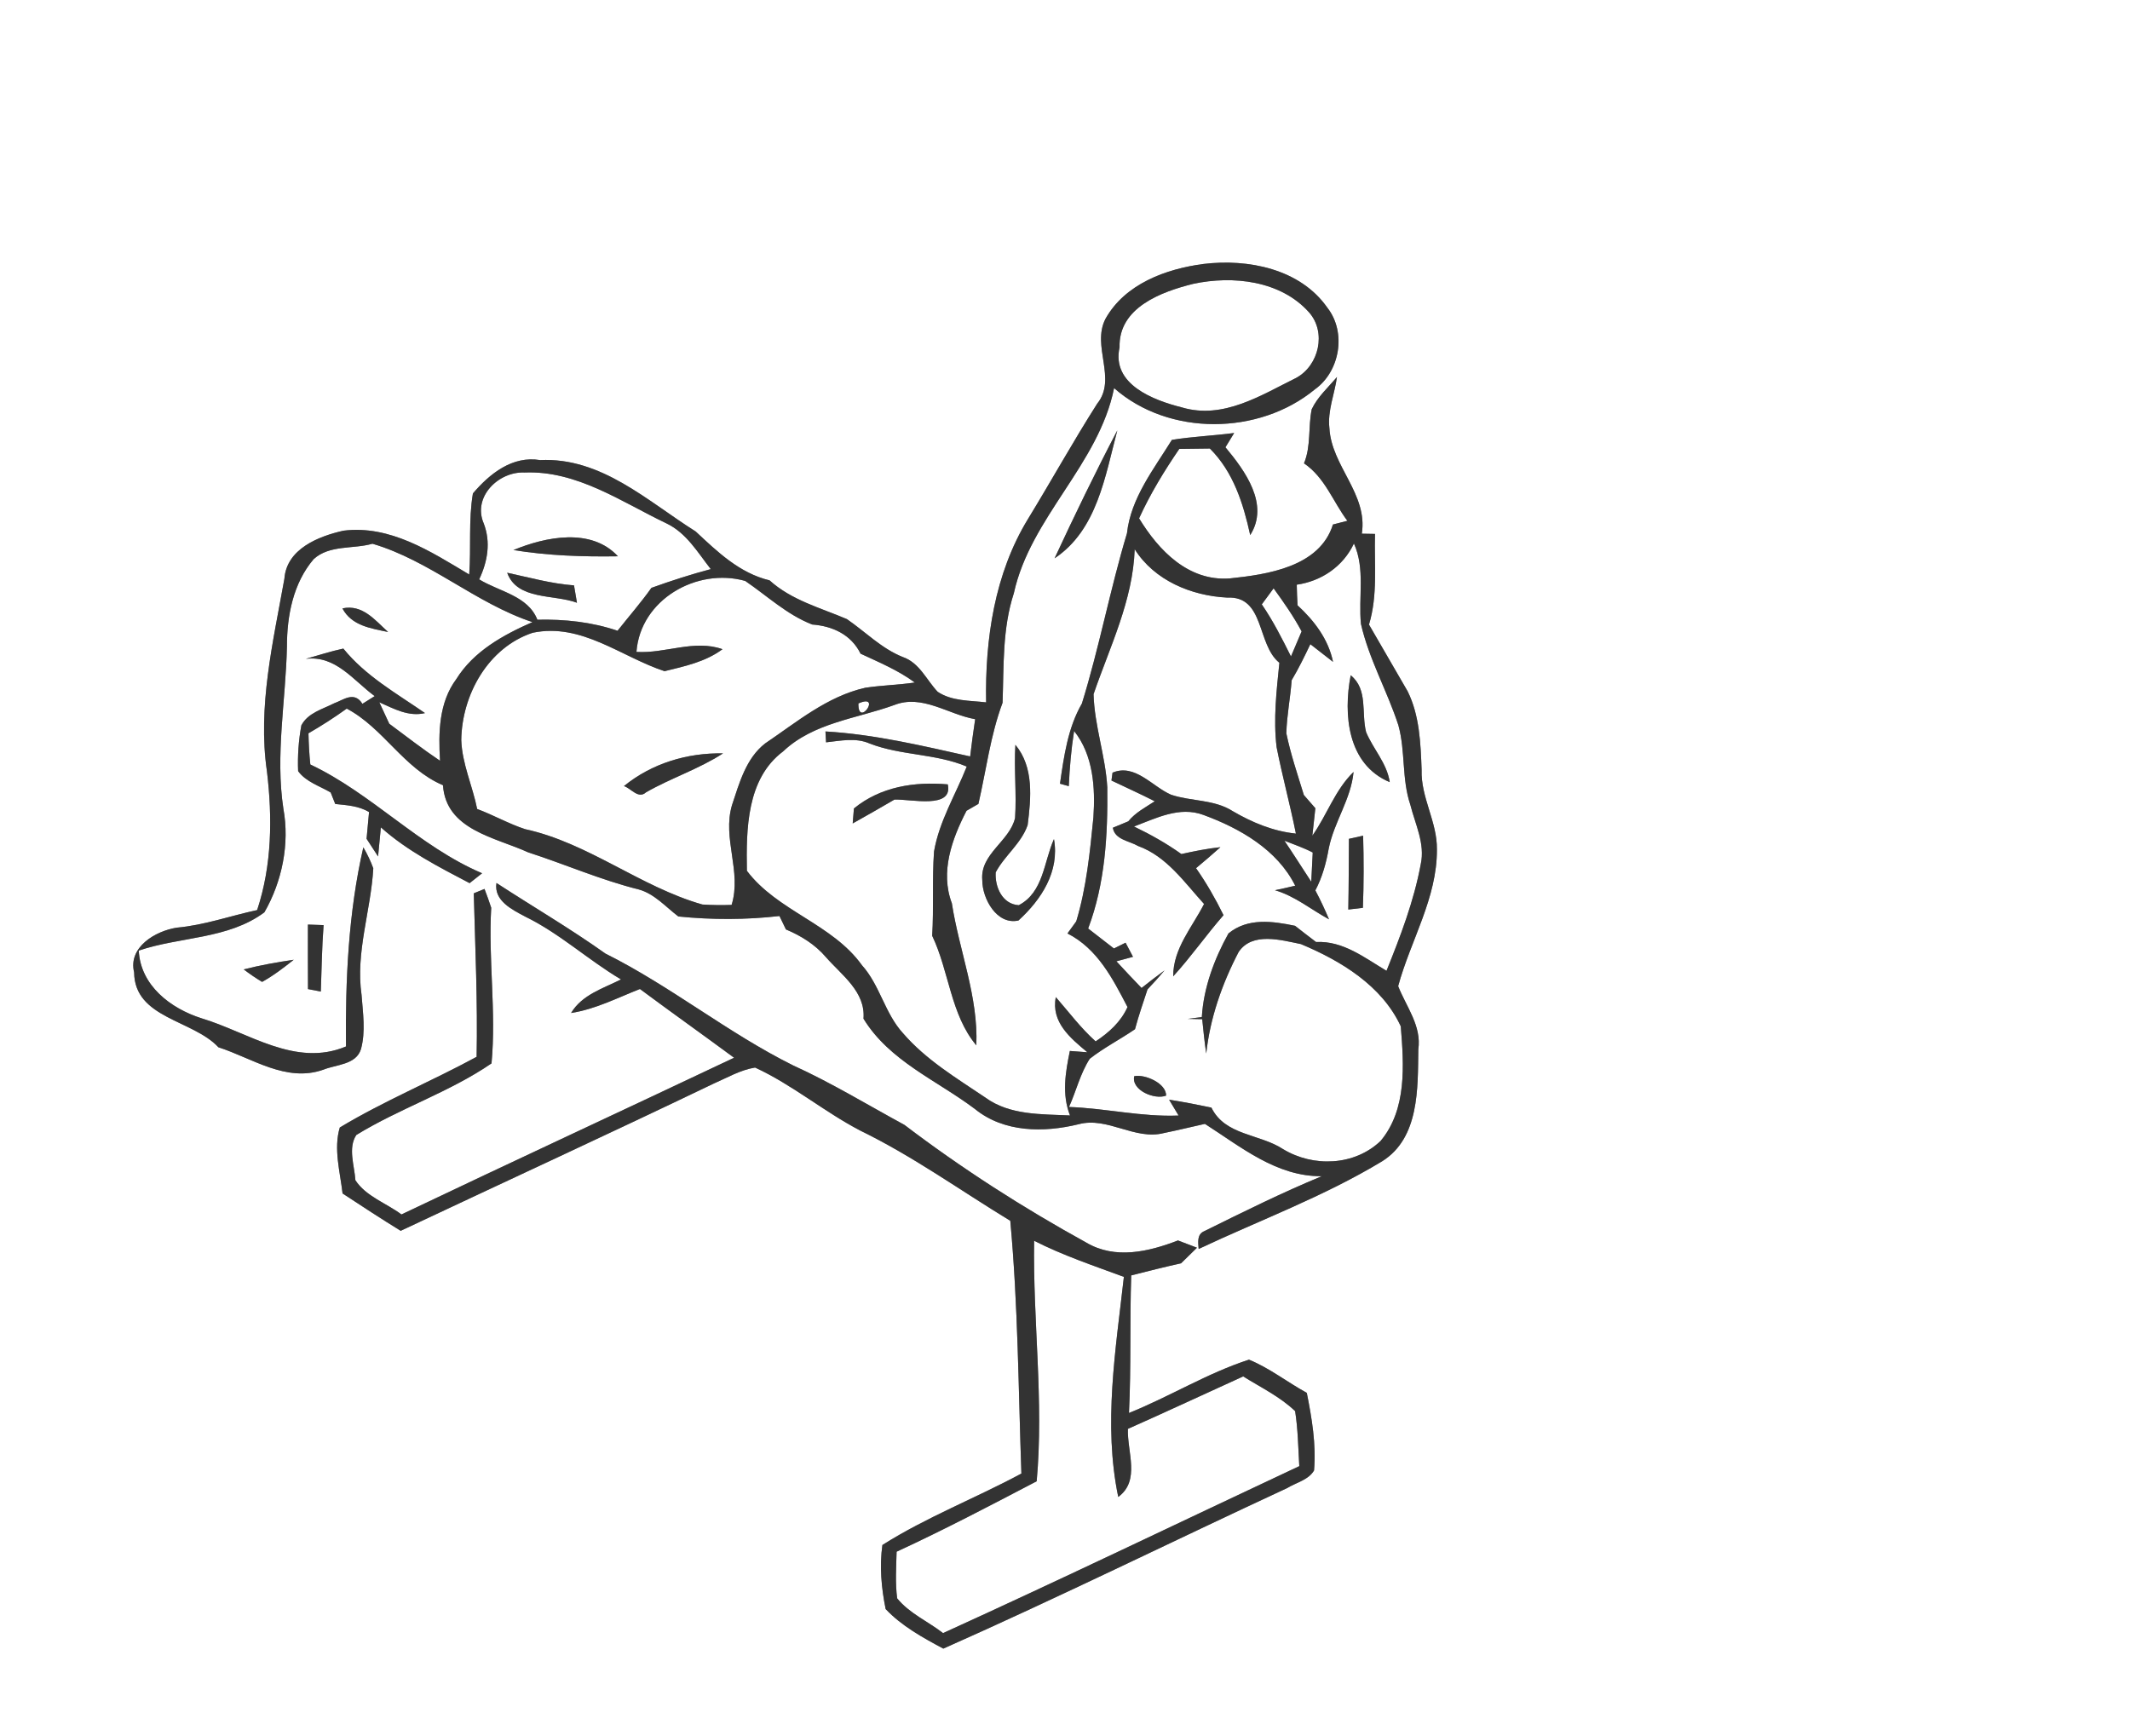 <?xml version="1.0" encoding="UTF-8" ?>
<!DOCTYPE svg PUBLIC "-//W3C//DTD SVG 1.1//EN" "http://www.w3.org/Graphics/SVG/1.1/DTD/svg11.dtd">
<svg width="276pt" height="225pt" viewBox="0 0 276 225" version="1.1" xmlns="http://www.w3.org/2000/svg">
<rect x="0" y="0" width="276" height="225" fill="#808080" stroke="none"/>
<g id="#ffffffff">
<path fill="#FFFFFF" opacity="1.00" d=" M 0.00 0.00 L 276.00 0.00 L 276.00 225.00 L 0.00 225.00 L 0.00 0.00 M 143.24 41.33 C 141.42 44.88 144.78 49.09 142.17 52.32 C 139.05 57.22 136.23 62.31 133.20 67.27 C 128.87 74.36 127.63 82.86 127.78 91.03 C 125.67 90.78 123.34 90.89 121.50 89.66 C 120.03 88.10 119.14 85.89 116.97 85.15 C 114.22 84.05 112.14 81.89 109.74 80.24 C 106.30 78.77 102.57 77.80 99.72 75.22 C 95.82 74.28 92.97 71.52 90.14 68.88 C 83.88 64.94 77.92 59.25 69.98 59.63 C 66.39 59.04 63.45 61.40 61.28 63.95 C 60.69 67.42 61.06 70.96 60.80 74.46 C 55.87 71.52 50.56 68.02 44.50 68.78 C 41.25 69.51 37.13 71.15 36.85 75.02 C 35.38 83.24 33.37 91.59 34.59 99.97 C 35.31 105.99 35.24 112.15 33.32 117.95 C 29.84 118.70 26.47 119.91 22.91 120.23 C 20.16 120.65 16.58 122.75 17.38 126.02 C 17.43 131.99 24.97 132.15 28.30 135.73 C 32.70 137.15 37.08 140.33 41.89 138.64 C 43.56 137.96 46.14 138.01 46.77 135.98 C 47.40 133.69 47.02 131.28 46.85 128.96 C 46.05 123.43 48.06 118.02 48.37 112.54 C 48.02 111.59 47.59 110.69 47.08 109.82 C 45.14 118.30 44.75 126.97 44.83 135.63 C 38.28 138.38 32.21 133.81 26.12 131.98 C 22.12 130.71 18.20 127.74 17.98 123.20 C 23.34 121.38 29.57 121.74 34.26 118.24 C 36.55 114.26 37.55 109.36 36.72 104.82 C 35.66 97.83 37.03 90.81 37.18 83.80 C 37.18 79.80 37.98 75.60 40.64 72.47 C 42.69 70.59 45.76 71.19 48.26 70.47 C 55.69 72.65 61.62 78.18 68.99 80.63 C 65.21 82.29 61.38 84.40 59.13 88.01 C 56.86 91.06 56.80 94.97 57.02 98.60 C 54.77 97.09 52.62 95.42 50.44 93.80 C 50.12 93.10 49.47 91.71 49.15 91.02 C 51.03 91.85 52.94 92.93 55.07 92.42 C 51.36 89.85 47.38 87.63 44.49 84.06 C 42.85 84.41 41.25 84.94 39.63 85.39 C 43.51 84.91 45.78 88.19 48.55 90.22 C 48.02 90.56 47.49 90.89 46.96 91.22 C 45.90 89.52 44.49 90.73 43.30 91.15 C 41.79 91.92 39.90 92.39 39.05 94.01 C 38.69 95.96 38.55 97.96 38.63 99.94 C 39.65 101.34 41.41 101.86 42.85 102.71 C 43.00 103.08 43.30 103.83 43.44 104.20 C 44.94 104.36 46.50 104.44 47.82 105.25 C 47.74 106.11 47.58 107.84 47.50 108.71 C 47.99 109.48 48.49 110.24 48.99 111.00 C 49.08 110.06 49.26 108.18 49.35 107.23 C 52.77 110.28 56.83 112.35 60.85 114.46 C 61.39 114.04 61.93 113.61 62.47 113.18 C 54.30 109.70 48.21 102.87 40.21 99.08 C 40.07 97.74 40.00 96.39 39.97 95.04 C 41.68 94.05 43.33 92.99 44.93 91.84 C 49.68 94.34 52.31 99.61 57.40 101.77 C 57.79 107.58 64.19 108.52 68.44 110.47 C 73.24 112.02 77.87 114.06 82.78 115.28 C 84.82 115.85 86.26 117.54 87.90 118.78 C 92.26 119.22 96.65 119.22 101.00 118.72 C 101.21 119.16 101.63 120.03 101.84 120.46 C 103.80 121.28 105.63 122.42 107.02 124.05 C 109.09 126.41 112.17 128.53 111.89 132.03 C 115.26 137.53 121.38 140.00 126.34 143.74 C 130.09 146.79 135.26 146.81 139.75 145.71 C 143.52 144.69 147.03 147.82 150.81 146.85 C 152.59 146.49 154.36 146.05 156.13 145.66 C 160.79 148.64 165.44 152.52 171.28 152.44 C 166.10 154.58 161.08 157.08 156.06 159.56 C 155.08 159.96 155.25 161.01 155.32 161.87 C 163.26 158.13 171.56 155.07 179.09 150.51 C 183.93 147.49 183.71 141.04 183.78 136.03 C 184.23 132.96 182.22 130.49 181.17 127.81 C 182.77 121.90 186.24 116.37 186.19 110.08 C 186.24 106.52 184.09 103.35 184.21 99.78 C 184.08 96.34 183.95 92.73 182.40 89.60 C 180.73 86.71 179.07 83.83 177.39 80.95 C 178.55 77.12 178.06 73.13 178.17 69.20 C 177.74 69.20 176.89 69.18 176.46 69.17 C 177.27 64.01 172.53 60.43 172.26 55.49 C 172.00 53.23 172.94 51.06 173.24 48.86 C 172.11 50.21 170.73 51.43 169.97 53.04 C 169.49 55.36 169.90 57.81 168.97 60.05 C 171.69 61.90 172.72 65.01 174.59 67.50 C 173.97 67.67 173.34 67.83 172.72 67.98 C 171.00 73.48 164.23 74.46 159.32 74.97 C 153.98 75.35 150.14 71.35 147.60 67.18 C 149.04 64.02 150.85 61.05 152.81 58.18 C 154.13 58.17 155.45 58.15 156.77 58.13 C 159.82 61.17 161.10 65.25 162.00 69.35 C 164.52 65.38 161.34 61.03 158.79 57.97 C 159.07 57.51 159.64 56.58 159.92 56.12 C 157.24 56.47 154.52 56.58 151.85 57.01 C 149.51 60.80 146.53 64.55 146.03 69.12 C 143.84 76.40 142.44 83.92 140.19 91.18 C 138.36 94.36 137.87 98.00 137.35 101.57 C 137.64 101.65 138.20 101.81 138.49 101.89 C 138.60 99.50 138.80 97.11 139.18 94.74 C 141.67 97.87 141.94 102.10 141.68 105.94 C 141.23 110.47 140.78 115.03 139.46 119.41 C 139.18 119.80 138.61 120.59 138.32 120.98 C 142.21 122.96 144.18 126.83 146.10 130.52 C 145.24 132.44 143.69 133.83 141.97 134.97 C 140.04 133.24 138.50 131.17 136.81 129.23 C 136.18 132.49 138.70 134.54 140.90 136.38 C 140.33 136.34 139.20 136.25 138.63 136.21 C 138.06 138.99 137.57 141.82 138.65 144.57 C 134.94 144.39 130.83 144.56 127.68 142.25 C 123.94 139.73 119.98 137.36 117.00 133.90 C 114.65 131.33 114.02 127.69 111.69 125.10 C 107.85 119.73 100.71 118.08 96.78 112.86 C 96.69 107.48 96.73 100.94 101.48 97.38 C 105.41 93.66 110.98 93.15 115.86 91.38 C 119.50 89.94 122.83 92.59 126.36 93.21 C 126.12 94.81 125.90 96.43 125.71 98.04 C 119.53 96.66 113.31 95.17 106.96 94.80 C 106.98 95.15 107.02 95.86 107.04 96.21 C 108.91 96.01 110.88 95.57 112.68 96.36 C 116.74 97.94 121.24 97.65 125.27 99.35 C 123.82 103.00 121.70 106.44 121.03 110.36 C 120.77 113.99 121.01 117.64 120.79 121.28 C 122.99 125.88 123.18 131.52 126.51 135.48 C 126.78 129.18 124.29 123.23 123.34 117.07 C 121.80 113.00 123.35 108.73 125.24 105.08 C 125.63 104.86 126.39 104.41 126.78 104.19 C 127.79 99.81 128.33 95.31 129.91 91.08 C 130.08 86.32 129.87 81.49 131.37 76.89 C 133.53 67.02 142.36 60.23 144.36 50.30 C 151.47 56.57 163.15 56.42 170.37 50.47 C 173.63 48.15 174.49 43.08 172.01 39.90 C 168.49 34.84 161.72 33.51 155.95 34.21 C 151.07 34.85 145.77 36.80 143.24 41.33 M 136.65 72.36 C 142.17 68.69 143.20 61.70 144.78 55.78 C 141.93 61.23 139.24 66.79 136.65 72.36 M 44.37 78.85 C 45.56 81.10 48.06 81.44 50.29 81.91 C 48.59 80.38 46.98 78.29 44.37 78.85 M 131.57 96.53 C 131.38 99.69 131.74 102.86 131.53 106.01 C 130.85 109.02 126.99 110.66 127.28 114.04 C 127.27 116.50 129.19 119.93 131.97 119.30 C 134.93 116.60 137.32 112.95 136.57 108.75 C 135.25 111.70 135.22 115.65 132.01 117.32 C 129.87 117.19 128.90 114.95 129.02 113.06 C 130.18 110.87 132.34 109.32 133.16 106.93 C 133.60 103.44 133.99 99.43 131.57 96.53 M 110.65 104.78 C 110.61 105.27 110.53 106.24 110.49 106.72 C 112.30 105.71 114.10 104.68 115.90 103.63 C 117.97 103.54 123.53 104.92 122.81 101.66 C 118.48 101.28 114.10 101.96 110.65 104.78 M 61.39 115.78 C 61.58 122.84 61.90 129.90 61.76 136.97 C 55.91 140.15 49.72 142.70 44.03 146.13 C 43.20 148.88 44.07 151.88 44.39 154.68 C 46.88 156.32 49.38 157.95 51.92 159.52 C 65.42 153.16 78.98 146.92 92.43 140.46 C 94.20 139.69 95.92 138.67 97.84 138.36 C 102.66 140.58 106.77 144.08 111.47 146.53 C 118.29 149.85 124.45 154.29 130.91 158.22 C 131.92 169.12 131.96 180.06 132.35 190.98 C 126.41 194.18 120.04 196.63 114.34 200.24 C 113.95 202.99 114.21 205.83 114.76 208.54 C 116.83 210.74 119.58 212.25 122.23 213.67 C 137.20 207.03 151.92 199.76 166.79 192.86 C 167.95 192.15 169.57 191.80 170.27 190.58 C 170.56 187.20 169.99 183.82 169.33 180.52 C 166.80 179.14 164.51 177.31 161.84 176.22 C 156.45 177.96 151.55 181.02 146.29 183.13 C 146.58 177.19 146.38 171.24 146.58 165.30 C 148.73 164.75 150.88 164.21 153.04 163.73 C 153.72 163.05 154.41 162.38 155.10 161.71 C 154.28 161.39 153.46 161.08 152.64 160.77 C 148.86 162.23 144.51 163.26 140.78 161.06 C 132.57 156.54 124.65 151.46 117.19 145.79 C 112.40 143.19 107.72 140.33 102.74 138.07 C 94.28 133.86 86.91 127.81 78.45 123.59 C 73.88 120.34 69.03 117.50 64.33 114.44 C 63.97 116.74 66.37 117.90 68.06 118.80 C 72.53 120.98 76.20 124.41 80.47 126.94 C 78.14 128.11 75.42 128.92 74.00 131.29 C 77.15 130.80 79.99 129.33 82.92 128.18 C 86.96 131.18 91.07 134.10 95.12 137.09 C 80.77 143.89 66.35 150.57 52.02 157.40 C 50.05 155.93 47.40 155.05 46.05 152.96 C 45.93 151.07 45.06 148.79 46.17 147.10 C 51.80 143.64 58.24 141.56 63.69 137.82 C 64.32 131.11 63.26 124.37 63.65 117.65 C 63.38 116.83 63.09 116.01 62.78 115.21 C 62.44 115.35 61.74 115.64 61.39 115.78 M 39.90 119.83 C 39.90 122.62 39.89 125.41 39.91 128.19 C 40.32 128.27 41.16 128.43 41.57 128.51 C 41.68 125.64 41.71 122.76 41.93 119.90 C 41.42 119.88 40.41 119.85 39.90 119.83 M 31.58 125.64 C 32.34 126.22 33.13 126.76 33.96 127.26 C 35.43 126.45 36.75 125.43 38.06 124.39 C 35.88 124.71 33.71 125.10 31.58 125.64 Z" />
<path fill="#FFFFFF" opacity="1.00" d=" M 154.60 36.79 C 159.74 35.68 165.96 36.36 169.63 40.49 C 171.90 43.07 170.92 47.35 167.97 48.97 C 163.39 51.23 158.51 54.39 153.17 52.81 C 149.47 51.88 144.00 49.83 145.07 45.02 C 144.92 39.86 150.47 37.82 154.60 36.79 Z" />
<path fill="#FFFFFF" opacity="1.00" d=" M 62.68 67.84 C 61.20 64.41 64.59 61.09 67.96 61.24 C 74.75 60.96 80.49 65.03 86.35 67.83 C 88.94 69.06 90.40 71.59 92.10 73.76 C 89.50 74.45 86.94 75.28 84.41 76.19 C 83.04 78.12 81.48 79.90 80.02 81.75 C 76.67 80.61 73.15 80.24 69.63 80.32 C 68.42 77.21 64.68 76.68 62.09 75.09 C 63.18 72.79 63.62 70.28 62.68 67.84 M 66.53 71.29 C 71.01 72.02 75.54 72.17 80.07 72.10 C 76.61 68.36 70.72 69.56 66.53 71.29 M 65.72 74.23 C 67.02 77.82 71.77 77.00 74.76 78.12 C 74.63 77.37 74.50 76.62 74.38 75.87 C 71.44 75.65 68.59 74.85 65.72 74.23 Z" />
<path fill="#FFFFFF" opacity="1.00" d=" M 175.44 70.44 C 176.93 73.74 176.00 77.41 176.35 80.87 C 177.39 85.44 179.76 89.56 181.20 94.00 C 182.13 97.37 181.62 100.98 182.75 104.31 C 183.38 106.82 184.68 109.35 184.10 111.99 C 183.22 116.77 181.47 121.33 179.66 125.82 C 176.82 124.14 174.04 121.91 170.53 122.09 C 169.62 121.40 168.71 120.70 167.81 119.99 C 164.89 119.38 161.67 118.93 159.18 120.98 C 157.34 124.30 155.96 128.00 155.73 131.82 C 155.27 131.88 154.37 131.99 153.91 132.05 C 154.38 132.06 155.31 132.08 155.78 132.09 C 155.93 133.57 156.08 135.06 156.30 136.54 C 156.80 131.92 158.36 127.49 160.50 123.38 C 162.27 120.75 166.00 121.84 168.57 122.36 C 173.74 124.52 179.08 127.75 181.51 133.02 C 181.91 138.01 182.33 143.77 178.89 147.88 C 175.50 151.10 170.18 151.31 166.25 148.93 C 163.20 146.93 158.75 147.19 156.97 143.55 C 155.15 143.17 153.33 142.81 151.49 142.53 C 151.80 143.05 152.41 144.07 152.72 144.58 C 147.94 144.78 143.28 143.64 138.52 143.47 C 139.45 141.41 139.97 139.14 141.21 137.22 C 143.05 135.78 145.15 134.71 147.07 133.39 C 147.54 131.64 148.13 129.94 148.69 128.23 C 149.45 127.44 150.19 126.61 150.90 125.77 C 149.89 126.51 148.89 127.27 147.92 128.05 C 146.82 126.91 145.73 125.75 144.66 124.59 C 145.20 124.44 146.27 124.16 146.81 124.01 C 146.57 123.56 146.09 122.64 145.85 122.18 C 145.47 122.37 144.72 122.74 144.34 122.93 C 143.23 122.06 142.12 121.20 141.00 120.34 C 143.21 114.48 143.55 108.22 143.48 102.03 C 143.24 97.96 141.81 94.04 141.70 89.97 C 143.81 83.81 146.80 77.84 147.03 71.18 C 149.58 75.23 154.37 77.22 159.01 77.45 C 163.91 77.21 162.82 83.53 165.78 85.90 C 165.41 89.53 164.98 93.20 165.42 96.84 C 166.16 100.59 167.17 104.29 167.92 108.04 C 164.99 107.74 162.27 106.61 159.75 105.14 C 157.34 103.59 154.36 103.88 151.74 103.00 C 149.31 101.95 147.07 98.92 144.16 100.14 C 144.13 100.40 144.05 100.91 144.02 101.16 C 145.89 102.06 147.78 102.90 149.63 103.85 C 148.43 104.64 147.12 105.31 146.20 106.45 C 145.70 106.66 144.70 107.07 144.20 107.28 C 144.45 108.84 146.34 108.98 147.48 109.65 C 151.18 110.99 153.48 114.37 156.02 117.16 C 154.47 120.20 152.01 122.93 152.02 126.54 C 154.33 124.01 156.29 121.19 158.54 118.61 C 157.50 116.49 156.33 114.45 154.98 112.52 C 156.05 111.63 157.10 110.73 158.14 109.80 C 156.43 109.98 154.75 110.32 153.08 110.69 C 151.15 109.31 149.08 108.15 146.94 107.12 C 149.80 106.05 152.83 104.46 155.94 105.62 C 160.65 107.35 165.51 110.12 167.83 114.79 C 166.96 115.00 166.09 115.20 165.21 115.38 C 167.79 116.13 169.88 117.88 172.21 119.15 C 171.67 117.87 171.09 116.62 170.44 115.40 C 171.34 113.69 171.85 111.83 172.18 109.94 C 172.87 106.52 175.06 103.58 175.39 100.05 C 172.99 102.37 171.95 105.63 170.05 108.31 C 170.15 107.42 170.34 105.64 170.44 104.75 C 170.07 104.32 169.32 103.47 168.95 103.04 C 168.14 100.39 167.24 97.76 166.68 95.04 C 166.74 92.74 167.20 90.46 167.37 88.16 C 168.27 86.65 169.04 85.07 169.79 83.49 C 170.53 84.06 172.00 85.21 172.73 85.78 C 172.13 82.84 170.29 80.44 168.13 78.45 C 168.08 77.56 168.05 76.67 168.03 75.78 C 171.23 75.32 174.05 73.41 175.44 70.44 M 175.02 87.52 C 174.04 92.61 174.60 99.08 180.08 101.37 C 179.72 98.93 177.95 97.11 177.02 94.90 C 176.37 92.41 177.30 89.36 175.02 87.52 M 174.79 108.72 C 174.77 111.78 174.77 114.83 174.71 117.88 C 175.18 117.83 176.13 117.71 176.60 117.66 C 176.72 114.54 176.72 111.42 176.63 108.31 C 176.17 108.41 175.25 108.62 174.79 108.72 M 146.97 139.48 C 146.57 141.30 149.61 142.57 151.10 142.00 C 151.14 140.43 148.40 139.19 146.97 139.48 Z" />
<path fill="#FFFFFF" opacity="1.00" d=" M 82.47 84.49 C 82.97 77.71 90.30 73.53 96.56 75.29 C 99.41 77.23 101.97 79.67 105.24 80.94 C 107.88 81.14 110.29 82.24 111.51 84.72 C 113.91 85.84 116.39 86.87 118.54 88.46 C 116.40 88.77 114.24 88.82 112.11 89.14 C 107.17 90.26 103.24 93.59 99.15 96.35 C 96.66 98.28 95.80 101.50 94.85 104.35 C 93.57 108.68 96.14 112.95 94.80 117.28 C 93.53 117.33 92.27 117.31 91.01 117.23 C 82.96 114.94 76.26 109.25 68.03 107.46 C 65.90 106.76 63.93 105.63 61.83 104.85 C 61.23 101.85 59.88 99.01 59.77 95.92 C 59.85 90.05 63.24 83.93 69.02 82.01 C 75.35 80.68 80.47 85.13 86.11 86.99 C 88.72 86.35 91.42 85.78 93.62 84.14 C 89.95 82.84 86.21 84.73 82.47 84.49 M 80.85 101.88 C 81.78 102.18 82.71 103.60 83.71 102.69 C 86.95 100.83 90.55 99.68 93.69 97.64 C 89.04 97.56 84.48 98.93 80.85 101.88 Z" />
<path fill="#FFFFFF" opacity="1.00" d=" M 163.50 78.33 C 163.88 77.81 164.65 76.77 165.03 76.25 C 166.33 78.04 167.61 79.87 168.66 81.83 C 168.31 82.64 167.62 84.26 167.28 85.08 C 166.13 82.77 164.96 80.46 163.50 78.33 Z" />
<path fill="#FFFFFF" opacity="1.00" d=" M 111.23 91.17 C 114.37 89.78 111.15 94.44 111.23 91.17 Z" />
<path fill="#FFFFFF" opacity="1.00" d=" M 166.43 108.96 C 167.66 109.45 168.92 109.87 170.10 110.49 C 170.06 111.44 169.96 113.33 169.91 114.28 C 168.74 112.51 167.62 110.71 166.43 108.96 Z" />
<path fill="#FFFFFF" opacity="1.00" d=" M 134.00 160.81 C 137.73 162.71 141.71 164.04 145.63 165.49 C 144.57 174.93 142.94 184.59 144.90 194.01 C 147.79 191.90 146.04 188.17 146.15 185.19 C 151.15 182.97 156.11 180.65 161.09 178.39 C 163.37 179.82 165.86 181.01 167.82 182.89 C 168.19 185.25 168.22 187.64 168.36 190.02 C 152.97 197.24 137.67 204.62 122.20 211.66 C 120.24 210.14 117.82 209.10 116.25 207.15 C 115.99 205.14 116.13 203.12 116.18 201.11 C 122.33 198.27 128.33 195.12 134.33 191.98 C 135.27 181.58 133.83 171.21 134.00 160.81 Z" />
</g>
<g id="#474846ff">
<path fill="#333333" opacity="1.00" d=" M 143.24 41.33 C 145.77 36.80 151.07 34.85 155.95 34.21 C 161.72 33.51 168.49 34.84 172.01 39.90 C 174.49 43.08 173.63 48.15 170.37 50.47 C 163.15 56.42 151.47 56.57 144.36 50.30 C 142.36 60.23 133.53 67.02 131.37 76.89 C 129.87 81.49 130.08 86.32 129.91 91.08 C 128.33 95.31 127.79 99.81 126.78 104.19 C 126.39 104.41 125.63 104.86 125.24 105.08 C 123.35 108.73 121.80 113.00 123.34 117.07 C 124.29 123.23 126.78 129.18 126.51 135.48 C 123.18 131.52 122.99 125.88 120.79 121.28 C 121.01 117.64 120.77 113.99 121.03 110.36 C 121.70 106.44 123.82 103.00 125.27 99.35 C 121.24 97.65 116.74 97.94 112.68 96.36 C 110.88 95.57 108.91 96.01 107.04 96.21 C 107.02 95.86 106.98 95.15 106.96 94.80 C 113.31 95.17 119.53 96.66 125.71 98.04 C 125.90 96.43 126.12 94.81 126.36 93.21 C 122.83 92.59 119.50 89.94 115.86 91.38 C 110.98 93.15 105.41 93.66 101.48 97.38 C 96.73 100.94 96.69 107.48 96.78 112.86 C 100.71 118.08 107.85 119.73 111.69 125.10 C 114.02 127.69 114.65 131.33 117.00 133.90 C 119.98 137.36 123.94 139.73 127.68 142.25 C 130.83 144.56 134.94 144.39 138.65 144.57 C 137.57 141.82 138.06 138.99 138.63 136.21 C 139.20 136.25 140.33 136.34 140.90 136.38 C 138.70 134.54 136.18 132.49 136.81 129.23 C 138.50 131.17 140.04 133.24 141.97 134.97 C 143.69 133.83 145.24 132.44 146.10 130.52 C 144.18 126.83 142.21 122.96 138.32 120.98 C 138.61 120.59 139.18 119.80 139.46 119.41 C 140.78 115.03 141.23 110.47 141.68 105.94 C 141.94 102.10 141.67 97.87 139.18 94.74 C 138.80 97.11 138.60 99.50 138.49 101.89 C 138.20 101.81 137.64 101.65 137.35 101.57 C 137.87 98.00 138.36 94.36 140.19 91.18 C 142.44 83.92 143.84 76.40 146.03 69.12 C 146.53 64.55 149.51 60.80 151.85 57.01 C 154.52 56.58 157.24 56.47 159.92 56.12 C 159.64 56.58 159.07 57.51 158.79 57.97 C 161.34 61.03 164.52 65.38 162.00 69.35 C 161.10 65.25 159.82 61.17 156.77 58.13 C 155.45 58.15 154.13 58.17 152.81 58.18 C 150.85 61.05 149.04 64.02 147.60 67.18 C 150.14 71.35 153.98 75.35 159.32 74.97 C 164.23 74.46 171.00 73.48 172.72 67.98 C 173.34 67.83 173.97 67.67 174.59 67.50 C 172.72 65.01 171.69 61.90 168.97 60.05 C 169.90 57.81 169.49 55.36 169.97 53.04 C 170.73 51.43 172.11 50.21 173.24 48.86 C 172.94 51.06 172.00 53.23 172.26 55.49 C 172.53 60.43 177.27 64.01 176.46 69.17 C 176.89 69.18 177.74 69.20 178.17 69.20 C 178.06 73.13 178.55 77.12 177.39 80.95 C 179.07 83.83 180.73 86.71 182.40 89.60 C 183.95 92.73 184.08 96.34 184.21 99.78 C 184.09 103.35 186.24 106.52 186.19 110.08 C 186.24 116.37 182.77 121.90 181.17 127.81 C 182.22 130.49 184.23 132.96 183.78 136.03 C 183.71 141.04 183.93 147.49 179.09 150.51 C 171.56 155.07 163.26 158.13 155.32 161.87 C 155.25 161.01 155.08 159.96 156.06 159.56 C 161.08 157.08 166.10 154.58 171.28 152.44 C 165.44 152.52 160.79 148.64 156.13 145.66 C 154.36 146.05 152.59 146.49 150.81 146.85 C 147.03 147.82 143.52 144.69 139.75 145.71 C 135.26 146.81 130.09 146.79 126.34 143.74 C 121.38 140.00 115.26 137.53 111.89 132.03 C 112.17 128.53 109.09 126.41 107.02 124.05 C 105.63 122.42 103.80 121.28 101.84 120.46 C 101.63 120.03 101.21 119.16 101.00 118.72 C 96.65 119.22 92.26 119.22 87.90 118.78 C 86.26 117.54 84.82 115.85 82.78 115.28 C 77.87 114.06 73.24 112.02 68.44 110.47 C 64.19 108.52 57.79 107.58 57.40 101.77 C 52.31 99.61 49.68 94.34 44.93 91.84 C 43.33 92.99 41.68 94.05 39.97 95.04 C 40.00 96.39 40.07 97.74 40.21 99.08 C 48.21 102.87 54.30 109.70 62.47 113.18 C 61.93 113.61 61.39 114.04 60.85 114.46 C 56.83 112.35 52.77 110.28 49.35 107.23 C 49.26 108.18 49.08 110.06 48.99 111.00 C 48.49 110.24 47.99 109.48 47.50 108.71 C 47.58 107.84 47.74 106.11 47.82 105.25 C 46.50 104.44 44.94 104.36 43.44 104.20 C 43.30 103.83 43.00 103.08 42.85 102.71 C 41.41 101.86 39.65 101.34 38.63 99.94 C 38.55 97.96 38.69 95.96 39.05 94.01 C 39.90 92.39 41.79 91.92 43.30 91.15 C 44.49 90.73 45.90 89.52 46.96 91.22 C 47.49 90.89 48.02 90.56 48.55 90.22 C 45.78 88.19 43.51 84.91 39.63 85.39 C 41.25 84.94 42.85 84.41 44.49 84.06 C 47.38 87.63 51.36 89.85 55.07 92.42 C 52.94 92.93 51.03 91.85 49.15 91.02 C 49.47 91.71 50.12 93.10 50.44 93.80 C 52.62 95.42 54.77 97.09 57.02 98.60 C 56.80 94.97 56.86 91.06 59.13 88.01 C 61.38 84.40 65.21 82.29 68.99 80.63 C 61.62 78.18 55.69 72.65 48.26 70.47 C 45.76 71.19 42.69 70.59 40.64 72.47 C 37.98 75.60 37.18 79.80 37.18 83.80 C 37.03 90.81 35.66 97.83 36.72 104.82 C 37.55 109.36 36.55 114.26 34.26 118.24 C 29.57 121.74 23.34 121.38 17.98 123.20 C 18.20 127.74 22.12 130.71 26.12 131.98 C 32.21 133.81 38.28 138.38 44.83 135.63 C 44.75 126.97 45.14 118.30 47.08 109.82 C 47.59 110.69 48.02 111.59 48.37 112.54 C 48.06 118.02 46.05 123.43 46.85 128.96 C 47.02 131.28 47.40 133.69 46.77 135.98 C 46.14 138.01 43.56 137.96 41.89 138.64 C 37.08 140.33 32.70 137.15 28.30 135.73 C 24.97 132.15 17.43 131.99 17.38 126.02 C 16.58 122.75 20.16 120.65 22.91 120.23 C 26.47 119.91 29.84 118.70 33.32 117.95 C 35.24 112.15 35.31 105.99 34.59 99.97 C 33.37 91.59 35.38 83.24 36.85 75.02 C 37.13 71.15 41.25 69.51 44.50 68.78 C 50.56 68.02 55.87 71.52 60.80 74.46 C 61.06 70.96 60.69 67.42 61.28 63.95 C 63.45 61.40 66.39 59.04 69.98 59.63 C 77.92 59.25 83.88 64.94 90.14 68.88 C 92.97 71.52 95.82 74.28 99.72 75.22 C 102.57 77.80 106.30 78.77 109.74 80.24 C 112.14 81.89 114.22 84.05 116.97 85.15 C 119.14 85.89 120.03 88.10 121.50 89.66 C 123.34 90.89 125.67 90.78 127.78 91.03 C 127.63 82.86 128.87 74.36 133.20 67.27 C 136.23 62.31 139.05 57.22 142.17 52.32 C 144.78 49.09 141.42 44.88 143.24 41.33 M 154.60 36.79 C 150.47 37.82 144.92 39.86 145.07 45.02 C 144.00 49.83 149.47 51.88 153.17 52.81 C 158.51 54.39 163.39 51.23 167.97 48.97 C 170.92 47.35 171.90 43.07 169.63 40.49 C 165.96 36.36 159.74 35.68 154.60 36.79 M 62.68 67.84 C 63.62 70.28 63.18 72.79 62.09 75.09 C 64.68 76.68 68.42 77.21 69.63 80.32 C 73.15 80.24 76.67 80.61 80.02 81.75 C 81.48 79.90 83.04 78.12 84.41 76.19 C 86.94 75.28 89.50 74.45 92.10 73.76 C 90.40 71.59 88.94 69.06 86.35 67.83 C 80.49 65.03 74.75 60.96 67.96 61.24 C 64.59 61.09 61.20 64.41 62.68 67.84 M 175.44 70.44 C 174.05 73.41 171.23 75.32 168.03 75.78 C 168.05 76.67 168.08 77.56 168.13 78.45 C 170.29 80.44 172.13 82.84 172.73 85.78 C 172.00 85.21 170.53 84.06 169.79 83.49 C 169.04 85.07 168.27 86.65 167.37 88.16 C 167.20 90.46 166.74 92.74 166.68 95.04 C 167.24 97.76 168.14 100.39 168.95 103.04 C 169.32 103.47 170.07 104.32 170.44 104.75 C 170.34 105.64 170.15 107.42 170.05 108.31 C 171.95 105.63 172.99 102.37 175.39 100.05 C 175.06 103.58 172.87 106.52 172.18 109.94 C 171.85 111.83 171.34 113.69 170.44 115.40 C 171.09 116.62 171.67 117.87 172.21 119.15 C 169.88 117.88 167.79 116.13 165.21 115.38 C 166.09 115.20 166.96 115.00 167.83 114.79 C 165.51 110.12 160.65 107.35 155.94 105.62 C 152.83 104.46 149.80 106.05 146.94 107.12 C 149.08 108.15 151.15 109.31 153.08 110.69 C 154.75 110.32 156.43 109.98 158.14 109.80 C 157.10 110.73 156.05 111.63 154.98 112.52 C 156.33 114.45 157.50 116.49 158.54 118.61 C 156.29 121.19 154.33 124.01 152.02 126.54 C 152.01 122.93 154.47 120.20 156.02 117.16 C 153.48 114.37 151.18 110.99 147.48 109.65 C 146.34 108.98 144.45 108.84 144.20 107.28 C 144.70 107.07 145.70 106.66 146.20 106.45 C 147.12 105.31 148.43 104.64 149.63 103.85 C 147.78 102.90 145.89 102.06 144.02 101.16 C 144.05 100.91 144.13 100.40 144.16 100.14 C 147.07 98.92 149.31 101.95 151.74 103.00 C 154.36 103.88 157.34 103.59 159.75 105.14 C 162.27 106.61 164.99 107.74 167.92 108.04 C 167.17 104.29 166.16 100.59 165.42 96.84 C 164.98 93.20 165.41 89.53 165.78 85.90 C 162.82 83.53 163.91 77.21 159.01 77.45 C 154.37 77.22 149.58 75.23 147.03 71.18 C 146.80 77.84 143.81 83.81 141.70 89.97 C 141.81 94.04 143.24 97.96 143.48 102.03 C 143.55 108.22 143.21 114.48 141.00 120.34 C 142.12 121.20 143.23 122.06 144.34 122.93 C 144.72 122.74 145.47 122.37 145.85 122.18 C 146.09 122.64 146.57 123.56 146.81 124.01 C 146.27 124.16 145.20 124.44 144.66 124.59 C 145.73 125.75 146.82 126.91 147.92 128.05 C 148.89 127.27 149.89 126.51 150.90 125.77 C 150.19 126.61 149.45 127.44 148.69 128.23 C 148.13 129.94 147.54 131.64 147.07 133.39 C 145.15 134.71 143.05 135.78 141.21 137.22 C 139.97 139.14 139.45 141.41 138.52 143.47 C 143.28 143.64 147.94 144.78 152.72 144.58 C 152.41 144.07 151.80 143.05 151.49 142.53 C 153.33 142.81 155.15 143.17 156.97 143.55 C 158.75 147.19 163.20 146.93 166.25 148.93 C 170.18 151.31 175.50 151.10 178.89 147.88 C 182.33 143.77 181.91 138.01 181.51 133.02 C 179.08 127.75 173.74 124.52 168.57 122.36 C 166.00 121.84 162.27 120.75 160.50 123.38 C 158.36 127.49 156.80 131.92 156.30 136.54 C 156.08 135.06 155.93 133.57 155.78 132.09 C 155.31 132.08 154.38 132.06 153.91 132.05 C 154.37 131.99 155.27 131.88 155.73 131.82 C 155.96 128.00 157.34 124.30 159.18 120.98 C 161.67 118.93 164.89 119.38 167.81 119.99 C 168.71 120.70 169.62 121.40 170.53 122.09 C 174.04 121.91 176.82 124.14 179.66 125.82 C 181.47 121.33 183.22 116.77 184.10 111.99 C 184.68 109.35 183.38 106.82 182.75 104.31 C 181.62 100.98 182.13 97.37 181.20 94.00 C 179.76 89.56 177.39 85.44 176.35 80.87 C 176.00 77.41 176.93 73.74 175.44 70.44 M 82.47 84.49 C 86.21 84.73 89.95 82.84 93.62 84.14 C 91.42 85.78 88.72 86.35 86.11 86.99 C 80.47 85.13 75.35 80.68 69.02 82.01 C 63.24 83.93 59.85 90.05 59.77 95.92 C 59.88 99.01 61.23 101.85 61.83 104.85 C 63.93 105.63 65.90 106.76 68.03 107.46 C 76.26 109.25 82.96 114.94 91.01 117.23 C 92.27 117.31 93.53 117.33 94.80 117.28 C 96.14 112.95 93.57 108.68 94.85 104.35 C 95.80 101.50 96.66 98.28 99.15 96.35 C 103.24 93.59 107.17 90.26 112.11 89.14 C 114.24 88.82 116.40 88.77 118.54 88.46 C 116.39 86.87 113.91 85.84 111.51 84.72 C 110.29 82.24 107.88 81.14 105.24 80.94 C 101.97 79.67 99.41 77.23 96.56 75.29 C 90.30 73.53 82.97 77.71 82.47 84.49 M 163.50 78.33 C 164.96 80.46 166.13 82.77 167.28 85.08 C 167.62 84.26 168.31 82.64 168.66 81.83 C 167.61 79.87 166.33 78.04 165.03 76.25 C 164.65 76.77 163.88 77.81 163.50 78.33 M 111.23 91.17 C 111.15 94.44 114.37 89.78 111.23 91.17 M 166.43 108.96 C 167.62 110.71 168.74 112.51 169.91 114.28 C 169.96 113.33 170.06 111.44 170.10 110.49 C 168.92 109.87 167.66 109.45 166.43 108.96 Z" />
<path fill="#333333" opacity="1.00" d=" M 136.65 72.36 C 139.24 66.79 141.93 61.23 144.78 55.78 C 143.20 61.70 142.17 68.69 136.65 72.36 Z" />
<path fill="#333333" opacity="1.00" d=" M 66.53 71.29 C 70.72 69.56 76.61 68.36 80.07 72.10 C 75.54 72.17 71.01 72.02 66.53 71.29 Z" />
<path fill="#333333" opacity="1.00" d=" M 65.72 74.23 C 68.59 74.85 71.44 75.65 74.38 75.87 C 74.50 76.62 74.63 77.37 74.76 78.12 C 71.77 77.00 67.02 77.82 65.72 74.23 Z" />
<path fill="#333333" opacity="1.00" d=" M 44.37 78.85 C 46.98 78.29 48.59 80.38 50.29 81.91 C 48.06 81.44 45.56 81.10 44.37 78.85 Z" />
<path fill="#333333" opacity="1.00" d=" M 175.02 87.52 C 177.30 89.36 176.37 92.41 177.02 94.90 C 177.95 97.11 179.72 98.93 180.08 101.37 C 174.60 99.08 174.04 92.61 175.02 87.52 Z" />
<path fill="#333333" opacity="1.00" d=" M 80.85 101.88 C 84.48 98.93 89.04 97.56 93.69 97.64 C 90.55 99.68 86.95 100.83 83.71 102.69 C 82.71 103.60 81.78 102.18 80.85 101.88 Z" />
<path fill="#333333" opacity="1.00" d=" M 131.57 96.53 C 133.99 99.43 133.60 103.44 133.16 106.93 C 132.34 109.32 130.18 110.87 129.02 113.06 C 128.90 114.95 129.87 117.19 132.01 117.32 C 135.22 115.65 135.25 111.70 136.57 108.75 C 137.32 112.95 134.93 116.60 131.97 119.30 C 129.19 119.93 127.27 116.50 127.28 114.04 C 126.99 110.66 130.85 109.02 131.53 106.01 C 131.74 102.86 131.38 99.69 131.57 96.53 Z" />
<path fill="#333333" opacity="1.00" d=" M 110.65 104.78 C 114.10 101.96 118.48 101.28 122.81 101.66 C 123.53 104.92 117.97 103.54 115.90 103.63 C 114.10 104.68 112.30 105.71 110.49 106.72 C 110.53 106.24 110.61 105.27 110.65 104.78 Z" />
<path fill="#333333" opacity="1.00" d=" M 174.79 108.72 C 175.25 108.62 176.17 108.41 176.63 108.31 C 176.72 111.42 176.72 114.54 176.60 117.66 C 176.13 117.71 175.18 117.83 174.71 117.88 C 174.77 114.83 174.77 111.78 174.79 108.72 Z" />
<path fill="#333333" opacity="1.00" d=" M 61.39 115.78 C 61.74 115.64 62.44 115.35 62.78 115.21 C 63.09 116.01 63.38 116.83 63.65 117.65 C 63.26 124.37 64.32 131.11 63.69 137.82 C 58.24 141.56 51.80 143.64 46.17 147.10 C 45.06 148.79 45.93 151.07 46.05 152.96 C 47.40 155.05 50.05 155.93 52.02 157.40 C 66.35 150.57 80.77 143.89 95.12 137.09 C 91.07 134.10 86.96 131.18 82.92 128.18 C 79.99 129.33 77.15 130.80 74.00 131.29 C 75.42 128.92 78.14 128.11 80.47 126.94 C 76.20 124.41 72.53 120.98 68.06 118.80 C 66.37 117.90 63.97 116.74 64.33 114.44 C 69.03 117.50 73.88 120.34 78.45 123.59 C 86.91 127.81 94.28 133.86 102.74 138.07 C 107.72 140.33 112.40 143.19 117.19 145.79 C 124.65 151.46 132.57 156.54 140.78 161.06 C 144.51 163.26 148.86 162.23 152.64 160.77 C 153.46 161.08 154.28 161.39 155.10 161.71 C 154.41 162.38 153.72 163.05 153.04 163.73 C 150.88 164.21 148.73 164.75 146.58 165.30 C 146.38 171.24 146.58 177.19 146.29 183.13 C 151.55 181.02 156.45 177.96 161.84 176.22 C 164.51 177.31 166.80 179.14 169.33 180.52 C 169.99 183.82 170.56 187.20 170.27 190.58 C 169.57 191.80 167.95 192.15 166.79 192.86 C 151.92 199.76 137.20 207.03 122.23 213.67 C 119.58 212.25 116.83 210.74 114.76 208.54 C 114.21 205.83 113.95 202.99 114.34 200.24 C 120.04 196.63 126.41 194.18 132.35 190.98 C 131.96 180.06 131.92 169.12 130.91 158.22 C 124.45 154.29 118.29 149.85 111.47 146.53 C 106.77 144.08 102.66 140.58 97.84 138.36 C 95.92 138.67 94.20 139.69 92.43 140.46 C 78.98 146.92 65.42 153.16 51.92 159.52 C 49.38 157.95 46.88 156.32 44.39 154.68 C 44.07 151.88 43.20 148.88 44.03 146.13 C 49.72 142.70 55.91 140.15 61.76 136.97 C 61.90 129.90 61.58 122.84 61.39 115.78 M 134.00 160.81 C 133.83 171.21 135.27 181.58 134.33 191.98 C 128.33 195.12 122.33 198.27 116.18 201.11 C 116.13 203.12 115.99 205.14 116.25 207.15 C 117.82 209.10 120.24 210.14 122.20 211.66 C 137.67 204.62 152.97 197.24 168.36 190.02 C 168.22 187.64 168.19 185.25 167.82 182.89 C 165.86 181.01 163.37 179.82 161.09 178.39 C 156.11 180.65 151.15 182.97 146.15 185.19 C 146.04 188.17 147.79 191.90 144.90 194.01 C 142.94 184.59 144.57 174.93 145.63 165.49 C 141.71 164.04 137.73 162.71 134.00 160.81 Z" />
<path fill="#333333" opacity="1.00" d=" M 39.90 119.83 C 40.41 119.85 41.42 119.88 41.93 119.90 C 41.71 122.76 41.68 125.64 41.57 128.51 C 41.16 128.43 40.32 128.27 39.91 128.19 C 39.89 125.41 39.90 122.62 39.90 119.83 Z" />
<path fill="#333333" opacity="1.00" d=" M 31.58 125.64 C 33.71 125.10 35.88 124.71 38.06 124.39 C 36.75 125.43 35.43 126.45 33.96 127.26 C 33.13 126.76 32.34 126.22 31.58 125.64 Z" />
<path fill="#333333" opacity="1.00" d=" M 146.97 139.48 C 148.40 139.19 151.14 140.43 151.10 142.00 C 149.61 142.57 146.57 141.30 146.97 139.48 Z" />
</g>
</svg>
